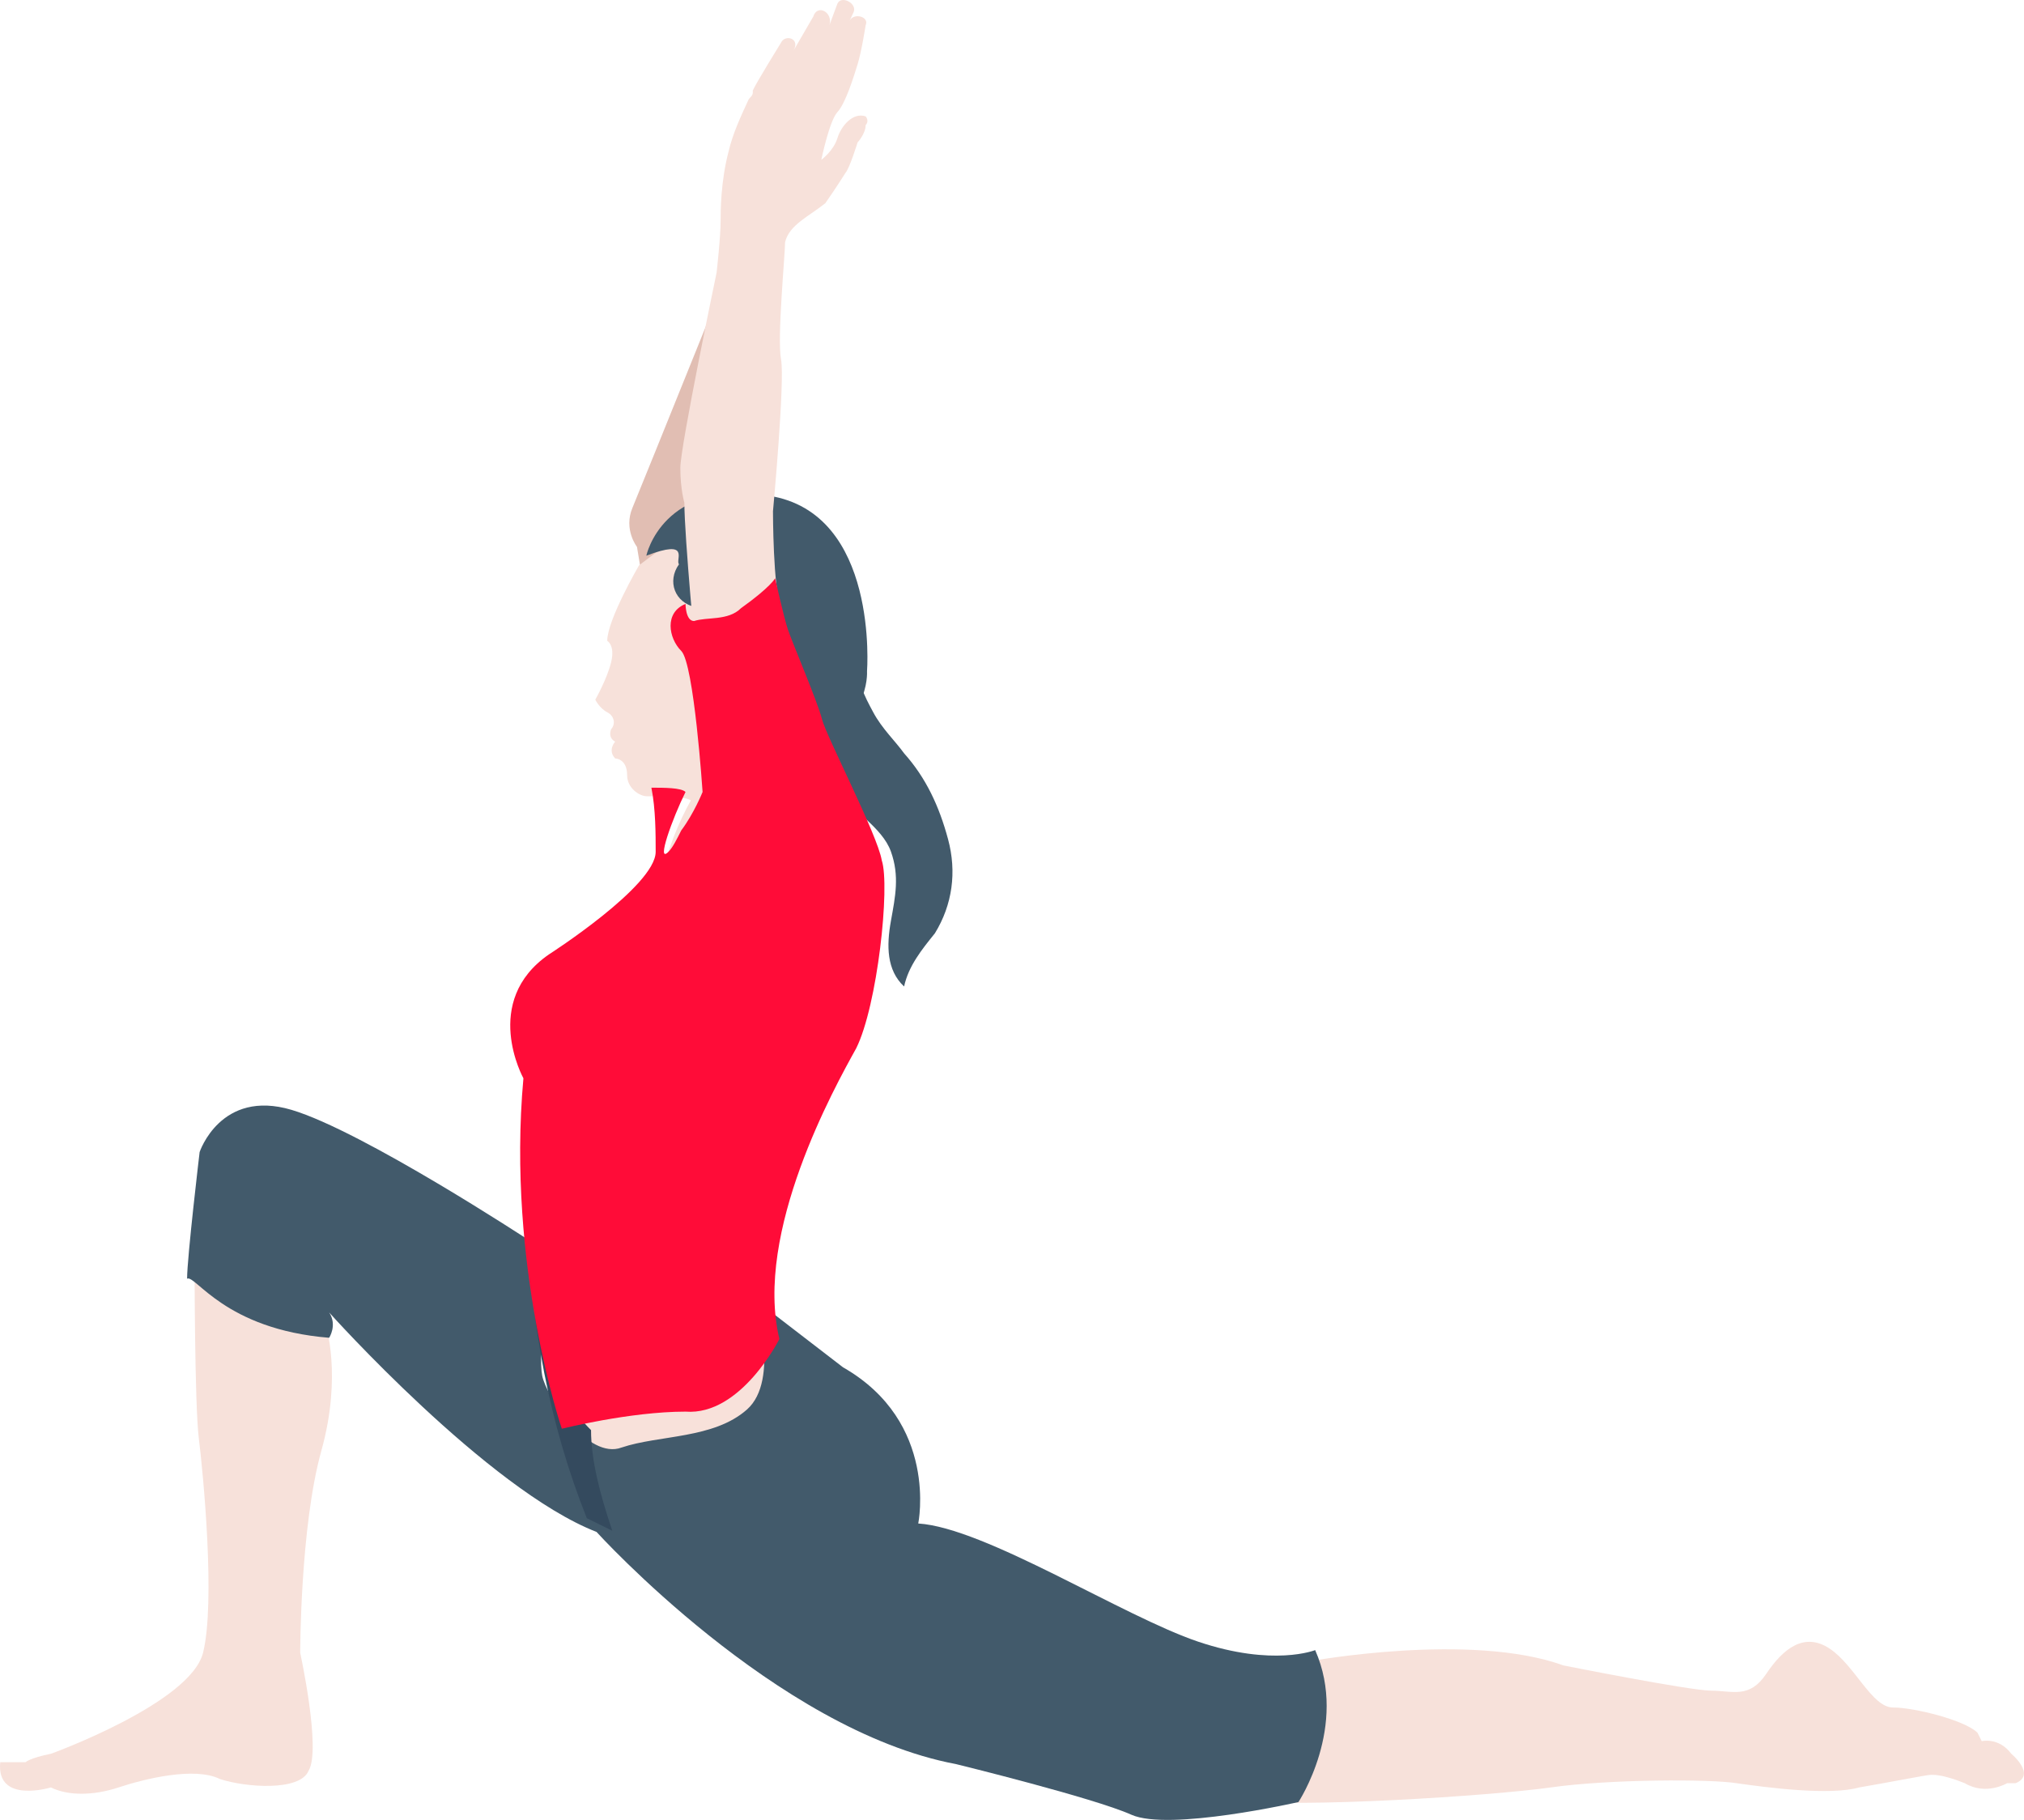 <?xml version="1.0" encoding="UTF-8"?>
<svg width="119px" height="107px" viewBox="0 0 119 107" version="1.1" xmlns="http://www.w3.org/2000/svg" xmlns:xlink="http://www.w3.org/1999/xlink">
    <!-- Generator: Sketch 48.2 (47327) - http://www.bohemiancoding.com/sketch -->
    <title>exercise (5)</title>
    <desc>Created with Sketch.</desc>
    <defs></defs>
    <g id="Style-Guide" stroke="none" stroke-width="1" fill="none" fill-rule="evenodd" transform="translate(-363, -4088)">
        <g id="exercise-(5)" transform="translate(363, 4088)" fill-rule="nonzero">
            <path d="M50.57,39 C50.311,39.962 50.829,40.924 51.346,41.886 C51.863,42.848 52.638,43.57 53.156,44.291 C54.448,45.734 55.224,47.418 55.741,49.342 C56.259,51.266 56,53.19 54.966,54.873 C54.19,55.835 53.414,56.797 53.156,58 C52.121,57.038 52.121,55.595 52.38,54.152 C52.639,52.709 52.897,51.506 52.38,50.063 C51.863,48.62 50.053,47.658 49.019,46.215 C47.467,44.291 47.726,41.405 49.536,39.722" id="Shape" fill="#425A6B"></path>
            <g id="Group" transform="translate(0, 74)">
                <path d="M32.803,6.603 L34.542,13.281 L47.459,8.334 C47.459,5.613 45.968,3.882 43.733,2.645 L32.803,6.603 Z" id="Shape" fill="#F8E1DA"></path>
                <path d="M77.018,23.669 C77.018,23.669 86.457,21.938 91.922,23.917 C91.922,23.917 99.374,25.401 100.616,25.401 C101.858,25.401 102.852,25.895 103.846,24.411 C104.839,22.927 106.081,21.938 107.572,22.927 C109.062,23.917 110.056,26.39 111.298,26.39 C112.54,26.39 115.52,27.132 116.266,27.874 L116.514,28.369 C116.514,28.369 117.508,28.121 118.253,29.111 C118.253,29.111 119.743,30.347 118.501,30.842 L118.005,30.842 C118.005,30.842 116.763,31.584 115.521,30.842 C114.279,30.348 113.782,30.348 113.533,30.348 C113.285,30.348 110.801,30.842 109.311,31.09 C107.572,31.584 103.846,31.09 102.107,30.842 C100.617,30.595 94.655,30.595 91.178,31.09 C87.7,31.584 76.273,32.326 72.796,31.832 L77.018,23.669 Z" id="Shape" fill="#F7E1DA"></path>
                <path d="M0.014,29.606 L1.504,29.606 C1.504,29.606 1.753,29.358 2.995,29.111 C2.995,29.111 11.192,26.143 11.937,23.175 C12.682,20.207 11.937,12.539 11.689,10.56 C11.44,8.582 11.44,0.172 11.44,0.172 L19.141,3.882 C19.141,3.882 20.134,6.85 18.892,11.302 C17.65,15.754 17.65,23.175 17.65,23.175 C17.65,23.175 18.892,28.864 18.147,30.1 C17.65,31.337 14.421,31.09 12.93,30.595 C11.44,29.853 8.459,30.595 6.969,31.09 C5.478,31.584 3.988,31.584 2.994,31.09 C2.995,31.09 -0.235,32.079 0.014,29.606 Z" id="Shape" fill="#F7E1DA"></path>
            </g>
            <path d="M38.252,37 L37.451,32.153 C37.451,32.153 36.649,31.133 37.184,29.857 C37.718,28.582 44.397,12 44.397,12 L46,12.765 L43.596,34.704 L38.252,37 Z" id="Shape" fill="#E1BEB3"></path>
            <path d="M39.213,32 L37.574,33.234 C37.574,33.234 35.702,36.444 35.702,37.679 C35.702,37.679 36.17,37.926 35.936,38.913 C35.702,39.901 35,41.136 35,41.136 C35,41.136 35.234,41.629 35.702,41.876 C36.17,42.123 36.17,42.617 35.936,42.864 C35.936,42.864 35.702,43.358 36.17,43.605 C36.17,43.605 35.702,44.099 36.17,44.593 C36.17,44.593 36.872,44.593 36.872,45.58 C36.872,46.321 37.575,46.815 38.043,46.815 C38.511,46.815 40.383,46.815 40.617,47.062 C39.915,48.296 39.213,50.025 38.745,52 L45.532,48.296 L46,42.37 C46,42.37 41.787,32 39.213,32 Z" id="Shape" fill="#F7E1DA"></path>
            <path d="M38,32.671 C38,32.671 38.961,28.139 45.209,29.146 C51.697,30.153 50.976,39.468 50.976,39.468 C50.976,39.468 51.217,42.993 46.651,44 L42.566,37.706 C42.566,37.706 42.085,36.195 40.884,35.692 C39.682,35.44 39.201,34.181 39.922,33.174 C39.682,32.922 40.643,31.664 38,32.671 Z" id="Shape" fill="#425A6B"></path>
            <path d="M45.921,2.507 C46.158,1.997 47.105,2.252 46.631,3.017 L47.815,0.977 C48.052,0.211 49,0.721 48.763,1.487 L49.237,0.211 C49.473,-0.299 50.421,0.211 50.184,0.721 L49.947,1.232 C50.184,0.721 51.131,0.976 50.894,1.487 C50.894,1.487 50.658,3.017 50.421,3.783 C50.184,4.548 49.71,6.079 49.237,6.589 C48.763,7.099 48.289,9.395 48.289,9.395 C48.289,9.395 49,8.885 49.237,8.119 C49.474,7.354 50.184,6.589 50.895,6.844 C50.895,6.844 51.132,7.099 50.895,7.354 C50.895,7.864 50.421,8.374 50.421,8.374 C50.421,8.374 49.947,9.905 49.711,10.16 C49.711,10.16 49.237,10.926 48.526,11.946 C47.579,12.711 46.395,13.222 46.158,14.242 C46.158,15.007 45.684,19.854 45.921,21.13 C46.158,22.405 45.447,30.058 45.447,30.058 C45.447,30.058 45.447,34.65 45.921,35.671 C45.921,35.671 41.658,39.242 40.947,38.987 C40.947,38.987 40.237,31.589 40.237,29.548 C40.237,29.548 40,28.783 40,27.507 C40,26.232 42.132,16.028 42.132,16.028 C42.132,16.028 42.368,13.987 42.368,12.967 C42.368,12.456 42.368,10.671 42.842,8.885 C43.079,7.864 43.553,6.844 44.026,5.824 C44.263,5.568 44.263,5.568 44.263,5.314 C44.5,4.803 45.921,2.507 45.921,2.507 Z" id="Shape" fill="#F7E1DA"></path>
            <path d="M19.352,78.653 C19.352,78.653 19.843,77.909 19.352,77.164 C19.352,77.164 28.686,87.586 35.073,90.068 C35.073,90.068 45.636,101.731 56.199,103.716 C56.199,103.716 64.305,105.701 66.516,106.694 C68.727,107.686 76.342,105.949 76.342,105.949 C76.342,105.949 79.29,101.483 77.325,97.016 C77.325,97.016 74.868,98.009 70.446,96.52 C66.025,95.031 57.918,89.82 53.988,89.572 C53.988,89.572 55.216,83.616 49.566,80.39 L44.408,76.42 C44.408,76.42 45.882,81.135 43.917,82.872 C41.952,84.609 38.758,84.36 36.547,85.105 C34.582,85.849 32.126,82.127 31.88,80.887 C31.634,79.646 32.126,75.427 32.126,75.427 L31.143,72.946 C31.143,72.946 21.317,66.494 17.141,65.253 C12.965,64.012 11.737,67.735 11.737,67.735 C11.737,67.735 11,73.938 11,75.179 C11.491,74.931 13.211,78.157 19.352,78.653 Z" id="Shape" fill="#425A6B"></path>
            <path d="M34.5,89.26 C35,89.507 35.5,89.753 36,90 C35.25,87.781 34.75,85.808 34.75,84.082 C33.75,83.096 33,81.863 33,81.123 C32.75,80.137 33,77.425 33.25,76.192 L33,74.219 L32.5,72.986 C32.5,72.986 32,72.74 31,72 C31.25,77.918 32.25,83.589 34.5,89.26 Z" id="Shape" fill="#344A5E"></path>
            <path d="M50.338,61.638 C49.084,63.9 44.318,72.442 45.823,78.724 C45.823,78.724 43.566,83.246 40.305,82.995 C37.045,82.995 33.032,84 33.032,84 C33.032,84 29.771,74.452 30.774,63.397 C30.774,63.397 28.266,58.874 32.279,56.11 C32.279,56.11 38.55,52.09 38.55,50.08 C38.55,49.075 38.55,47.568 38.299,46.311 C39.051,46.311 40.055,46.311 40.305,46.563 C39.553,48.07 38.549,50.834 39.302,50.08 C39.553,49.829 39.803,49.327 40.054,48.824 C40.807,47.819 41.308,46.563 41.308,46.563 C41.308,46.563 40.807,39.025 40.054,38.271 C39.302,37.518 39.051,36.01 40.305,35.508 C40.305,35.508 40.305,36.513 40.807,36.513 C41.559,36.261 42.813,36.513 43.566,35.759 C45.322,34.503 45.572,34 45.572,34 C45.572,34 46.074,36.261 46.325,37.015 C46.576,37.769 48.08,41.286 48.331,42.291 C48.582,43.297 51.592,49.075 51.843,50.583 C52.345,52.09 51.592,59.126 50.338,61.638 Z" id="Shape" fill="#FF0C38"></path>
        </g>
    </g>
</svg>